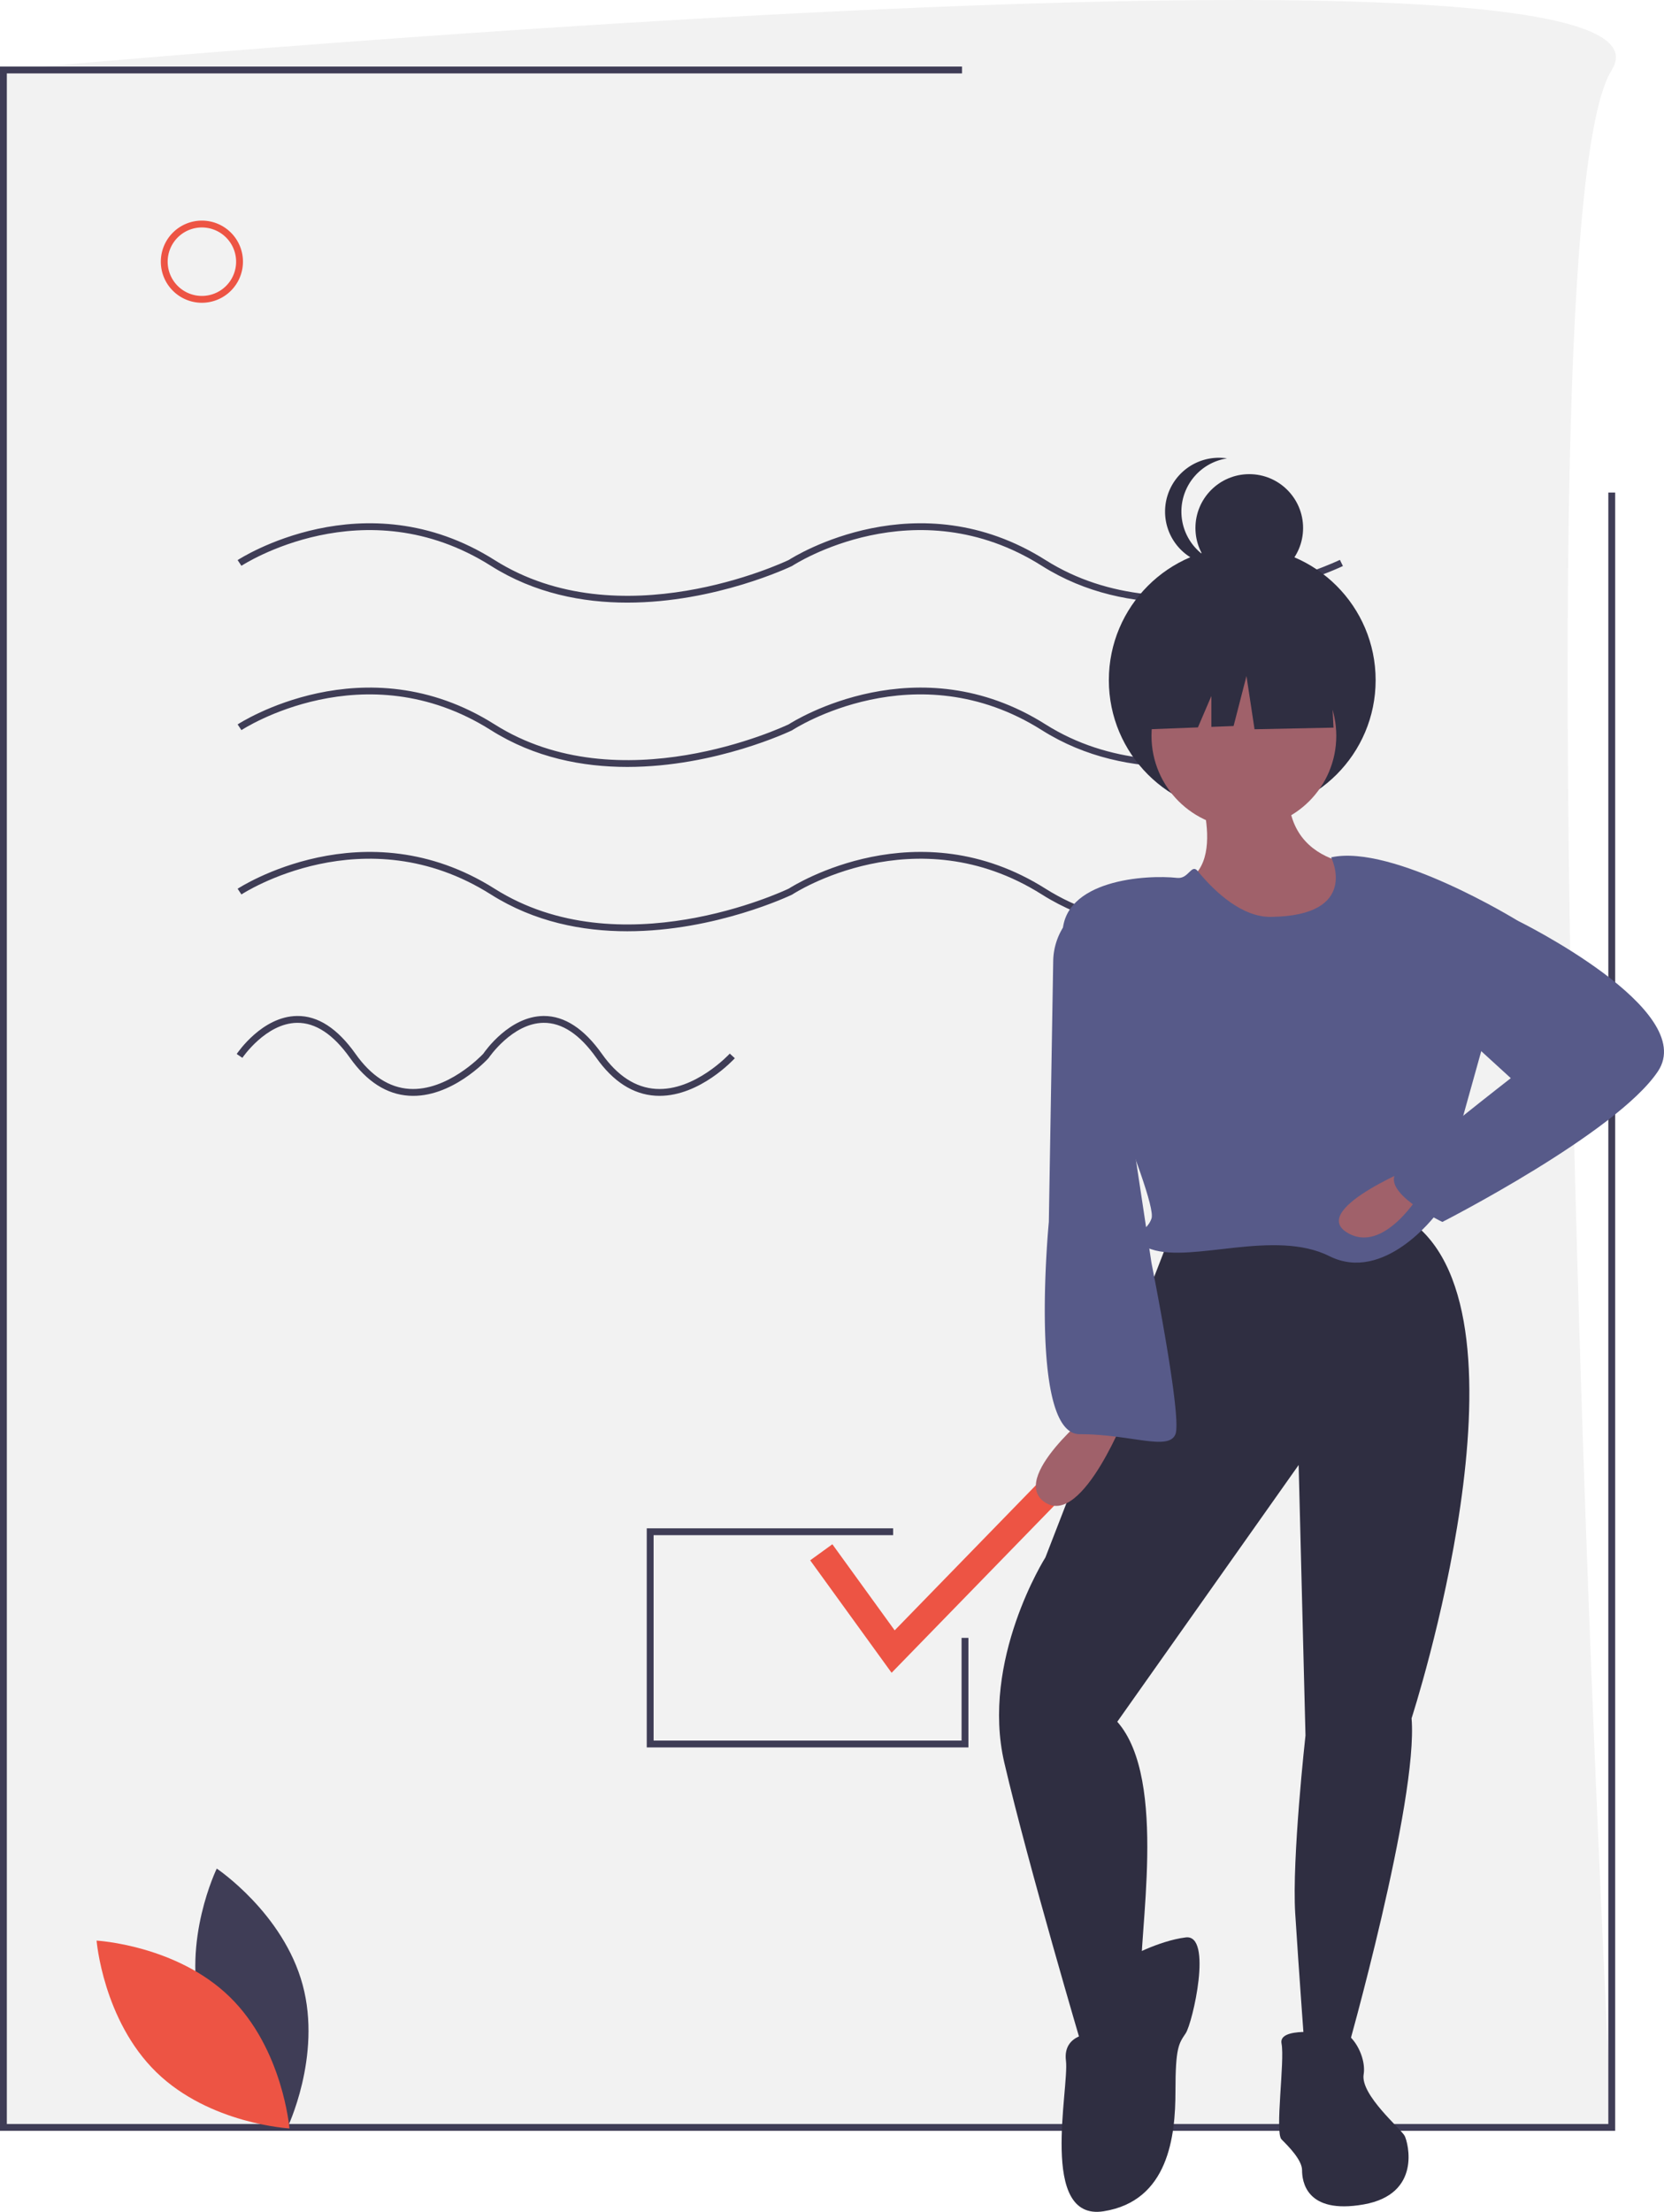 <svg id="b783d195-b08f-4839-b9b5-a9b86d08906a" data-name="Layer 1" xmlns="http://www.w3.org/2000/svg" width="574.995" height="764" viewBox="0 0 574.995 764"><title>terms</title><path d="M869.443,802.835H313.685V92.175s590.049-54.393,555.758,0S869.443,802.835,869.443,802.835Z" transform="translate(-312.503 -68)" fill="#f2f2f2"/><polygon points="558.123 736.018 0 736.018 0 22.992 332.43 22.992 332.43 25.357 2.365 25.357 2.365 733.653 555.758 733.653 555.758 170.13 558.123 170.13 558.123 736.018" fill="#3f3d56"/><path d="M719.65,276.153c-15.433.001-32.036-3.172-47.128-12.703-43.778-27.652-85.796-.296-86.215-.016l-.136.078c-.389.191-26.34,12.639-56.899,12.642-15.433.001-32.036-3.172-47.128-12.703-43.778-27.652-85.796-.296-86.215-.016l-1.312-1.968c.433-.288,43.729-28.474,88.79-.016,43.207,27.291,99.487,1.006,101.662-.033,2.064-1.329,44.541-27.864,88.715.033,43.869,27.706,101.149.22,101.722-.062l1.04,2.124C776.159,263.702,750.209,276.151,719.65,276.153Z" transform="translate(-312.503 -68)" fill="#3f3d56"/><path d="M719.65,332.911c-15.433.001-32.036-3.172-47.128-12.703-43.778-27.651-85.796-.296-86.215-.016l-.136.078c-.389.191-26.34,12.639-56.899,12.642-15.433.001-32.036-3.172-47.128-12.703-43.778-27.651-85.796-.296-86.215-.016l-1.312-1.968c.433-.288,43.729-28.474,88.79-.016,43.207,27.291,99.487,1.006,101.662-.033,2.064-1.329,44.541-27.864,88.715.033,43.869,27.708,101.149.219,101.722-.062l1.04,2.124C776.159,320.46,750.209,332.909,719.65,332.911Z" transform="translate(-312.503 -68)" fill="#3f3d56"/><path d="M719.65,389.67c-15.433.001-32.036-3.172-47.128-12.703-43.778-27.652-85.796-.297-86.215-.016l-.136.078c-.389.191-26.34,12.639-56.899,12.642-15.433.001-32.036-3.172-47.128-12.703-43.778-27.652-85.796-.297-86.215-.016l-1.312-1.968c.433-.288,43.729-28.474,88.79-.016,43.207,27.291,99.487,1.006,101.662-.033,2.064-1.329,44.541-27.865,88.715.033,43.869,27.706,101.149.22,101.722-.062l1.04,2.124C776.159,377.218,750.209,389.667,719.65,389.67Z" transform="translate(-312.503 -68)" fill="#3f3d56"/><path d="M540.418,446.52c-.476,0-.954-.014-1.435-.044-7.739-.48-14.604-4.877-20.404-13.069-5.748-8.118-11.858-12.191-18.298-12.112-10.746.136-18.806,11.968-18.887,12.088l-.109.139c-.517.566-12.822,13.875-27.44,12.955-7.739-.48-14.604-4.877-20.404-13.069-5.748-8.118-11.911-12.191-18.298-12.112-10.746.136-18.806,11.968-18.887,12.088l-1.964-1.318c.356-.53,8.847-12.984,20.821-13.135,7.251-.125,14.034,4.32,20.258,13.111,5.364,7.575,11.625,11.637,18.611,12.073,13.028.804,24.614-11.187,25.504-12.131.823-1.199,9.157-12.907,20.765-13.054.073-.001.147-.001.219-.001,7.138,0,13.877,4.409,20.039,13.112,5.364,7.575,11.625,11.637,18.611,12.073,13.502.855,25.439-12.058,25.557-12.188l1.746,1.595C565.923,434.07,554.388,446.519,540.418,446.52Z" transform="translate(-312.503 -68)" fill="#3f3d56"/><polygon points="334.637 603.582 223.486 603.582 223.486 527.904 308.623 527.904 308.623 530.269 225.851 530.269 225.851 601.217 332.272 601.217 332.272 565.743 334.637 565.743 334.637 603.582" fill="#3f3d56"/><path d="M382.268,172.582a14.19,14.19,0,1,1,14.19-14.19A14.206,14.206,0,0,1,382.268,172.582Zm0-26.014a11.825,11.825,0,1,0,11.825,11.825A11.838,11.838,0,0,0,382.268,146.568Z" transform="translate(-312.503 -68)" fill="#ed5444"/><polygon points="308.091 577.802 279.96 538.955 287.623 533.408 309.155 563.144 391.554 478.489 398.332 485.087 308.091 577.802" fill="#ed5444"/><path d="M725.774,337.536S739.963,374.192,713.949,374.192s40.204,36.656,66.218,15.372,10.642-22.467,10.642-22.467-34.291,3.547-33.109-27.197Z" transform="translate(-312.503 -68)" fill="#a0616a"/><circle cx="429.257" cy="234.94" r="46.094" fill="#2f2e41"/><path d="M718.679,490.074,673.745,605.955s-22.467,35.474-14.19,70.948,27.197,99.327,27.197,99.327,21.284-8.277,20.102-23.649,9.46-69.765-8.277-89.867l62.671-88.685,2.365,93.415s-4.73,42.569-3.547,61.488,3.547,50.846,3.547,50.846l14.19-2.365s24.832-87.502,22.467-115.881c0,0,44.934-138.348,0-171.457Z" transform="translate(-312.503 -68)" fill="#2f2e41"/><path d="M690.3,770.318s-10.642,0-9.46,9.46-9.46,55.576,13.007,52.028,24.832-26.014,24.832-41.386,1.182-16.555,3.547-20.102,9.46-34.291,0-33.109-20.102,7.095-20.102,7.095S705.672,770.318,690.3,770.318Z" transform="translate(-312.503 -68)" fill="#2f2e41"/><path d="M770.707,770.318s-16.554-2.365-15.372,3.547-2.365,30.744,0,33.109,7.095,7.095,7.095,10.642,1.182,15.372,21.284,11.825,15.372-21.284,14.19-23.649-15.372-14.19-14.19-21.284S777.802,765.588,770.707,770.318Z" transform="translate(-312.503 -68)" fill="#2f2e41"/><circle cx="429.826" cy="254.164" r="31.927" fill="#a0616a"/><path d="M772.481,364.141s10.216,20.212-20.862,20.563c-9.762.11-19.072-8.278-25.254-15.833-2.182-2.667-3.104,2.808-7.095,2.365-10.642-1.182-39.613.591-39.613,19.511s33.109,91.05,30.744,98.144-14.19,5.912,0,10.642,42.569-7.095,61.488,2.365,36.656-14.19,36.656-14.19L836.925,386.017S793.765,359.412,772.481,364.141Z" transform="translate(-312.503 -68)" fill="#575a89"/><path d="M690.3,555.109s-29.562,23.649-16.554,31.927,28.379-31.927,28.379-31.927Z" transform="translate(-312.503 -68)" fill="#a0616a"/><path d="M803.816,469.972s-39.021,15.372-26.014,23.649,26.014-14.19,26.014-14.19Z" transform="translate(-312.503 -68)" fill="#a0616a"/><path d="M691.482,378.922h0a22.755,22.755,0,0,0-15.044,21.028l-1.51,90.123s-7.095,73.313,10.642,73.313,30.744,5.912,33.109,0-8.277-59.123-8.277-59.123Z" transform="translate(-312.503 -68)" fill="#575a89"/><path d="M814.458,382.47l22.467,3.547s62.671,30.744,48.481,52.028S810.911,490.074,810.911,490.074s-22.467-10.642-15.372-17.737,39.021-31.927,39.021-31.927l-27.197-24.832Z" transform="translate(-312.503 -68)" fill="#575a89"/><polygon points="459.681 229.613 436.289 217.361 403.987 222.373 397.304 251.891 413.941 251.251 418.588 240.406 418.588 251.072 426.265 250.777 430.72 233.512 433.505 251.891 460.794 251.334 459.681 229.613" fill="#2f2e41"/><circle cx="431.683" cy="182.377" r="18.599" fill="#2f2e41"/><path d="M720.734,244.717a18.604,18.604,0,0,1,15.769-18.385,18.599,18.599,0,1,0,0,36.77A18.604,18.604,0,0,1,720.734,244.717Z" transform="translate(-312.503 -68)" fill="#2f2e41"/><path d="M382.013,763.063c6.706,24.791,29.677,40.144,29.677,40.144s12.098-24.84,5.391-49.631-29.677-40.144-29.677-40.144S375.307,738.272,382.013,763.063Z" transform="translate(-312.503 -68)" fill="#3f3d56"/><path d="M391.868,757.735c18.402,17.914,20.65,45.452,20.65,45.452s-27.588-1.506-45.991-19.42-20.65-45.452-20.65-45.452S373.466,739.821,391.868,757.735Z" transform="translate(-312.503 -68)" fill="#ed5444"/></svg>